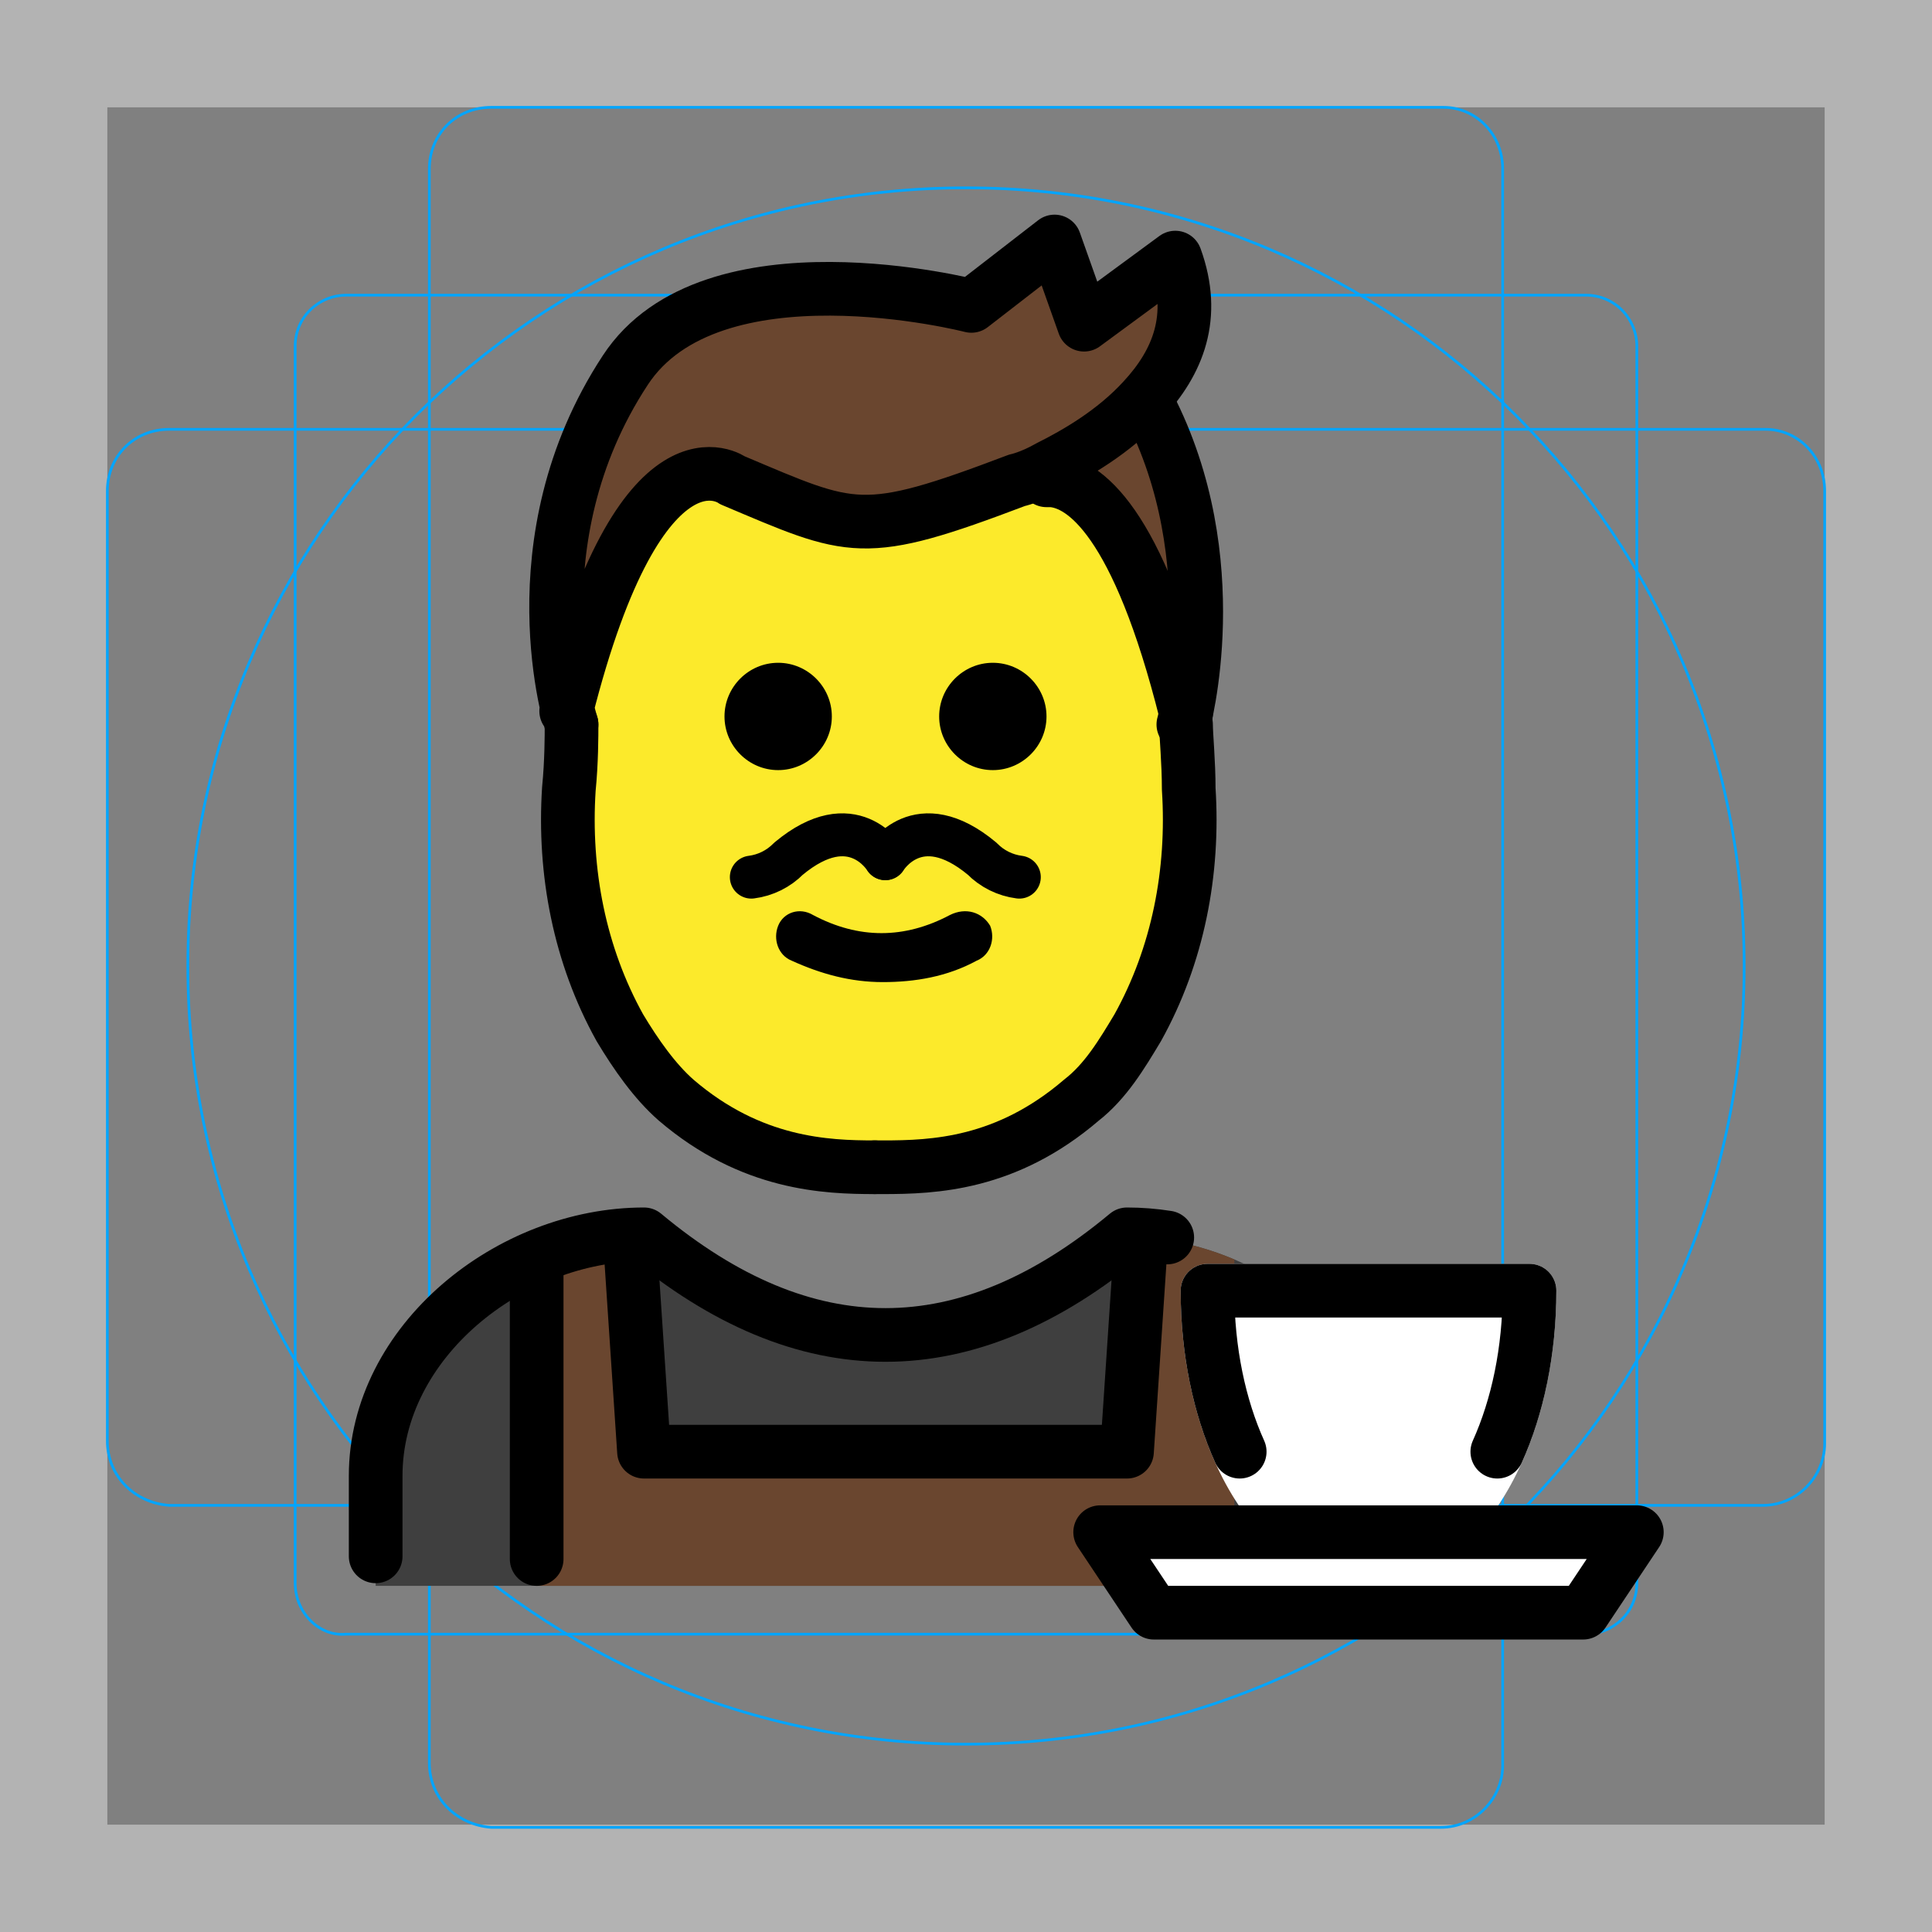 <svg id="emoji" viewBox="0 0 72 72" xmlns="http://www.w3.org/2000/svg">
  <rect x="0" y="0" width="72" height="72" fill="#808080" stroke="none"/>
  <g id="grid">
    <path fill="#B3B3B3" d="M68 4V68H4V4H68ZM72 0H0V72H72V0Z"/>
    <path fill="none" stroke="#00A5FF" stroke-miterlimit="10" stroke-width="0.1" d="M12.9 11H59.1C60.2 11 61 11.9 61 12.9V59C61 60.1 60.1 60.9 59.1 60.9H12.9C11.9 61 11 60.1 11 59V12.9C11 11.8 11.9 11 12.9 11Z"/>
    <path fill="none" stroke="#00A5FF" stroke-miterlimit="10" stroke-width="0.1" d="M18.3 4H53.8C55 4 56 5 56 6.3V65.8C56 67 55 68.1 53.7 68.1H18.3C17 68 16 67 16 65.7V6.3C16 5 17 4 18.3 4Z"/>
    <path fill="none" stroke="#00A5FF" stroke-miterlimit="10" stroke-width="0.1" d="M68 18.3V53.8C68 55 67 56.1 65.7 56.1H6.3C5 56 4 55 4 53.7V18.3C4 17 5 16 6.3 16H65.8C67 16 68 17 68 18.3Z"/>
    <path fill="none" stroke="#00A5FF" stroke-miterlimit="10" stroke-width="0.1" d="M36 65C52.016 65 65 52.016 65 36C65 19.984 52.016 7 36 7C19.984 7 7 19.984 7 36C7 52.016 19.984 65 36 65Z"/>
  </g>
  <g id="skin">
    <ellipse cx="33" cy="29.5" rx="12" ry="14.5" fill="#FCEA2B"/>
  </g>
  <g id="hair">
    <path fill="#6A462F" d="M42.8 15.1C45.8 20.9 44.1 27 44.1 27C44.1 26.9 44.1 26.8 44.1 26.6C42.3 19.4 40.3 18 39.1 17.9V17.5C40.1 17 41.5 16.1 42.6 14.9L42.8 15.1Z"/>
    <path fill="#6A462F" d="M43.9 9.7C44.7 11.9 44 13.6 42.7 15C41.6 16.2 40.2 17 39.2 17.5C38.5 17.9 38 18 38 18C32.2 20.2 31.9 19.9 27.4 18C27.4 18 24 15.5 21.2 26.6C21.2 26.7 21.2 26.8 21.2 27C21.2 27 19 20.2 23.2 13.8C26.4 8.9 36.1 11.4 36.1 11.4L39.2 9L40.3 12.1L43.9 9.7Z"/>
  </g>
  <g id="color">
    <path fill="#3F3F3F" d="M14 59.1V55.1C14 50.1 19 46.1 24 46.1C30 51.1 36 51.1 42 46.1C47 46.1 52 50.1 52 55.1V59.1"/>
    <path fill="#6A462F" fill-rule="evenodd" d="M23.048 46.148C22.002 46.252 20.971 46.524 20 46.936V59.1H46V46.936C45.174 46.586 44.305 46.336 43.42 46.206L42.5 46.6L42 54.1H24L23.5 46.6L23.048 46.148Z" clip-rule="evenodd"/>
    <path fill="#fff" d="M41 57.1L61 57.1L59 60.1H43L41 57.1Z"/>
    <g>
      <path fill="#fff" fill-rule="evenodd" d="M51 58.1C54.314 58.1 57 53.623 57 48.1H45C45 53.623 47.686 58.1 51 58.1Z" clip-rule="evenodd"/>
      <path fill="#fff" d="M57 48.1H58C58 47.548 57.552 47.1 57 47.1V48.1ZM45 48.1V47.1C44.448 47.1 44 47.548 44 48.1H45ZM56 48.1C56 50.711 55.363 53.027 54.385 54.657C53.395 56.306 52.168 57.1 51 57.1V59.1C53.146 59.1 54.918 57.655 56.1 55.685C57.294 53.696 58 51.011 58 48.1H56ZM45 49.1H57V47.1H45V49.1ZM51 57.1C49.832 57.1 48.605 56.306 47.615 54.657C46.637 53.027 46 50.711 46 48.1H44C44 51.011 44.706 53.696 45.9 55.685C47.082 57.655 48.854 59.1 51 59.1V57.1Z"/>
    </g>
  </g>
  <g id="line">
    <path fill="#000" d="M37 24.7C38.1 24.7 39 25.6 39 26.7C39 27.8 38.1 28.7 37 28.7C35.9 28.7 35 27.8 35 26.7C35 25.6 35.9 24.7 37 24.7Z"/>
    <path fill="#000" d="M36.9 34.5C37.1 35 36.9 35.6 36.4 35.8C35.3 36.4 34.1 36.6 32.9 36.6C31.7 36.6 30.6 36.3 29.5 35.8C29 35.6 28.8 35 29 34.5C29.2 34 29.8 33.8 30.3 34.1C32 35 33.7 35 35.4 34.1C36 33.8 36.6 34 36.9 34.5Z"/>
    <path fill="none" stroke="#000" stroke-linecap="round" stroke-linejoin="round" stroke-width="1.6" d="M33 32C33 32 34.2 30 36.6 32C36.972 32.379 37.461 32.621 37.987 32.688"/>
    <path fill="none" stroke="#000" stroke-linecap="round" stroke-linejoin="round" stroke-width="1.6" d="M32.987 32C32.987 32 31.788 30 29.387 32C29.015 32.379 28.527 32.621 28 32.688"/>
    <path fill="#000" d="M29 24.7C30.1 24.7 31 25.6 31 26.7C31 27.8 30.1 28.7 29 28.7C27.9 28.7 27 27.8 27 26.7C27 25.6 27.9 24.7 29 24.7Z"/>
    <path fill="none" stroke="#000" stroke-linecap="round" stroke-linejoin="round" stroke-miterlimit="10" stroke-width="2" d="M21.3 27C21.3 27.4 21.3 28.4 21.2 29.4C21 32.5 21.6 35.6 23.1 38.3C23.7 39.3 24.4 40.3 25.2 41C28 43.4 30.8 43.5 32.6 43.5"/>
    <path fill="none" stroke="#000" stroke-linecap="round" stroke-linejoin="round" stroke-miterlimit="10" stroke-width="2" d="M44.2 27C44.2 27.4 44.3 28.4 44.3 29.4C44.5 32.5 43.9 35.6 42.4 38.3C41.8 39.3 41.2 40.3 40.3 41C37.5 43.4 34.8 43.5 32.9 43.5C32.8 43.5 32.7 43.5 32.6 43.5"/>
    <path fill="none" stroke="#000" stroke-linecap="round" stroke-linejoin="round" stroke-miterlimit="10" stroke-width="2" d="M21.3 27C21.3 27 19.1 20.2 23.3 13.8C26.5 8.9 36.2 11.4 36.2 11.4L39.3 9L40.4 12.1L43.8 9.6C44.6 11.8 43.9 13.5 42.6 14.9C41.5 16.1 40.1 16.9 39.1 17.4C38.4 17.8 37.9 17.9 37.9 17.9C32.1 20.1 31.8 19.8 27.3 17.9C27.3 17.9 23.9 15.4 21.1 26.5"/>
    <path fill="none" stroke="#000" stroke-linecap="round" stroke-linejoin="round" stroke-miterlimit="10" stroke-width="2" d="M39 17.9C39.1 17.9 39.1 17.9 39.2 17.9C40.4 18 42.4 19.4 44.2 26.6"/>
    <path fill="none" stroke="#000" stroke-linecap="round" stroke-linejoin="round" stroke-miterlimit="10" stroke-width="2" d="M42.8 15.1C45.8 20.9 44.1 27 44.1 27"/>
    <g>
      <path fill="none" stroke="#000" stroke-linecap="round" stroke-linejoin="round" stroke-width="2" d="M14 58V55C14 50 19 46 24 46C30 51 36 51 42 46C42.502 46 43.003 46.04 43.5 46.118"/>
      <path fill="none" stroke="#000" stroke-linejoin="round" stroke-width="2" d="M23.5 46.6L24 54.1H42L42.5 46.6"/>
      <path fill="none" stroke="#000" stroke-linecap="round" stroke-width="2" d="M20 47.1V58.1"/>
      <path fill="none" stroke="#000" stroke-linecap="round" stroke-linejoin="round" stroke-width="2" d="M46.2 54.1C45.446 52.429 45 50.351 45 48.1H57C57 50.351 56.554 52.429 55.8 54.1"/>
      <path fill="none" stroke="#000" stroke-linejoin="round" stroke-width="2" d="M41 57.1L61 57.1L59 60.1H43L41 57.1Z"/>
    </g>
  </g>
</svg>

